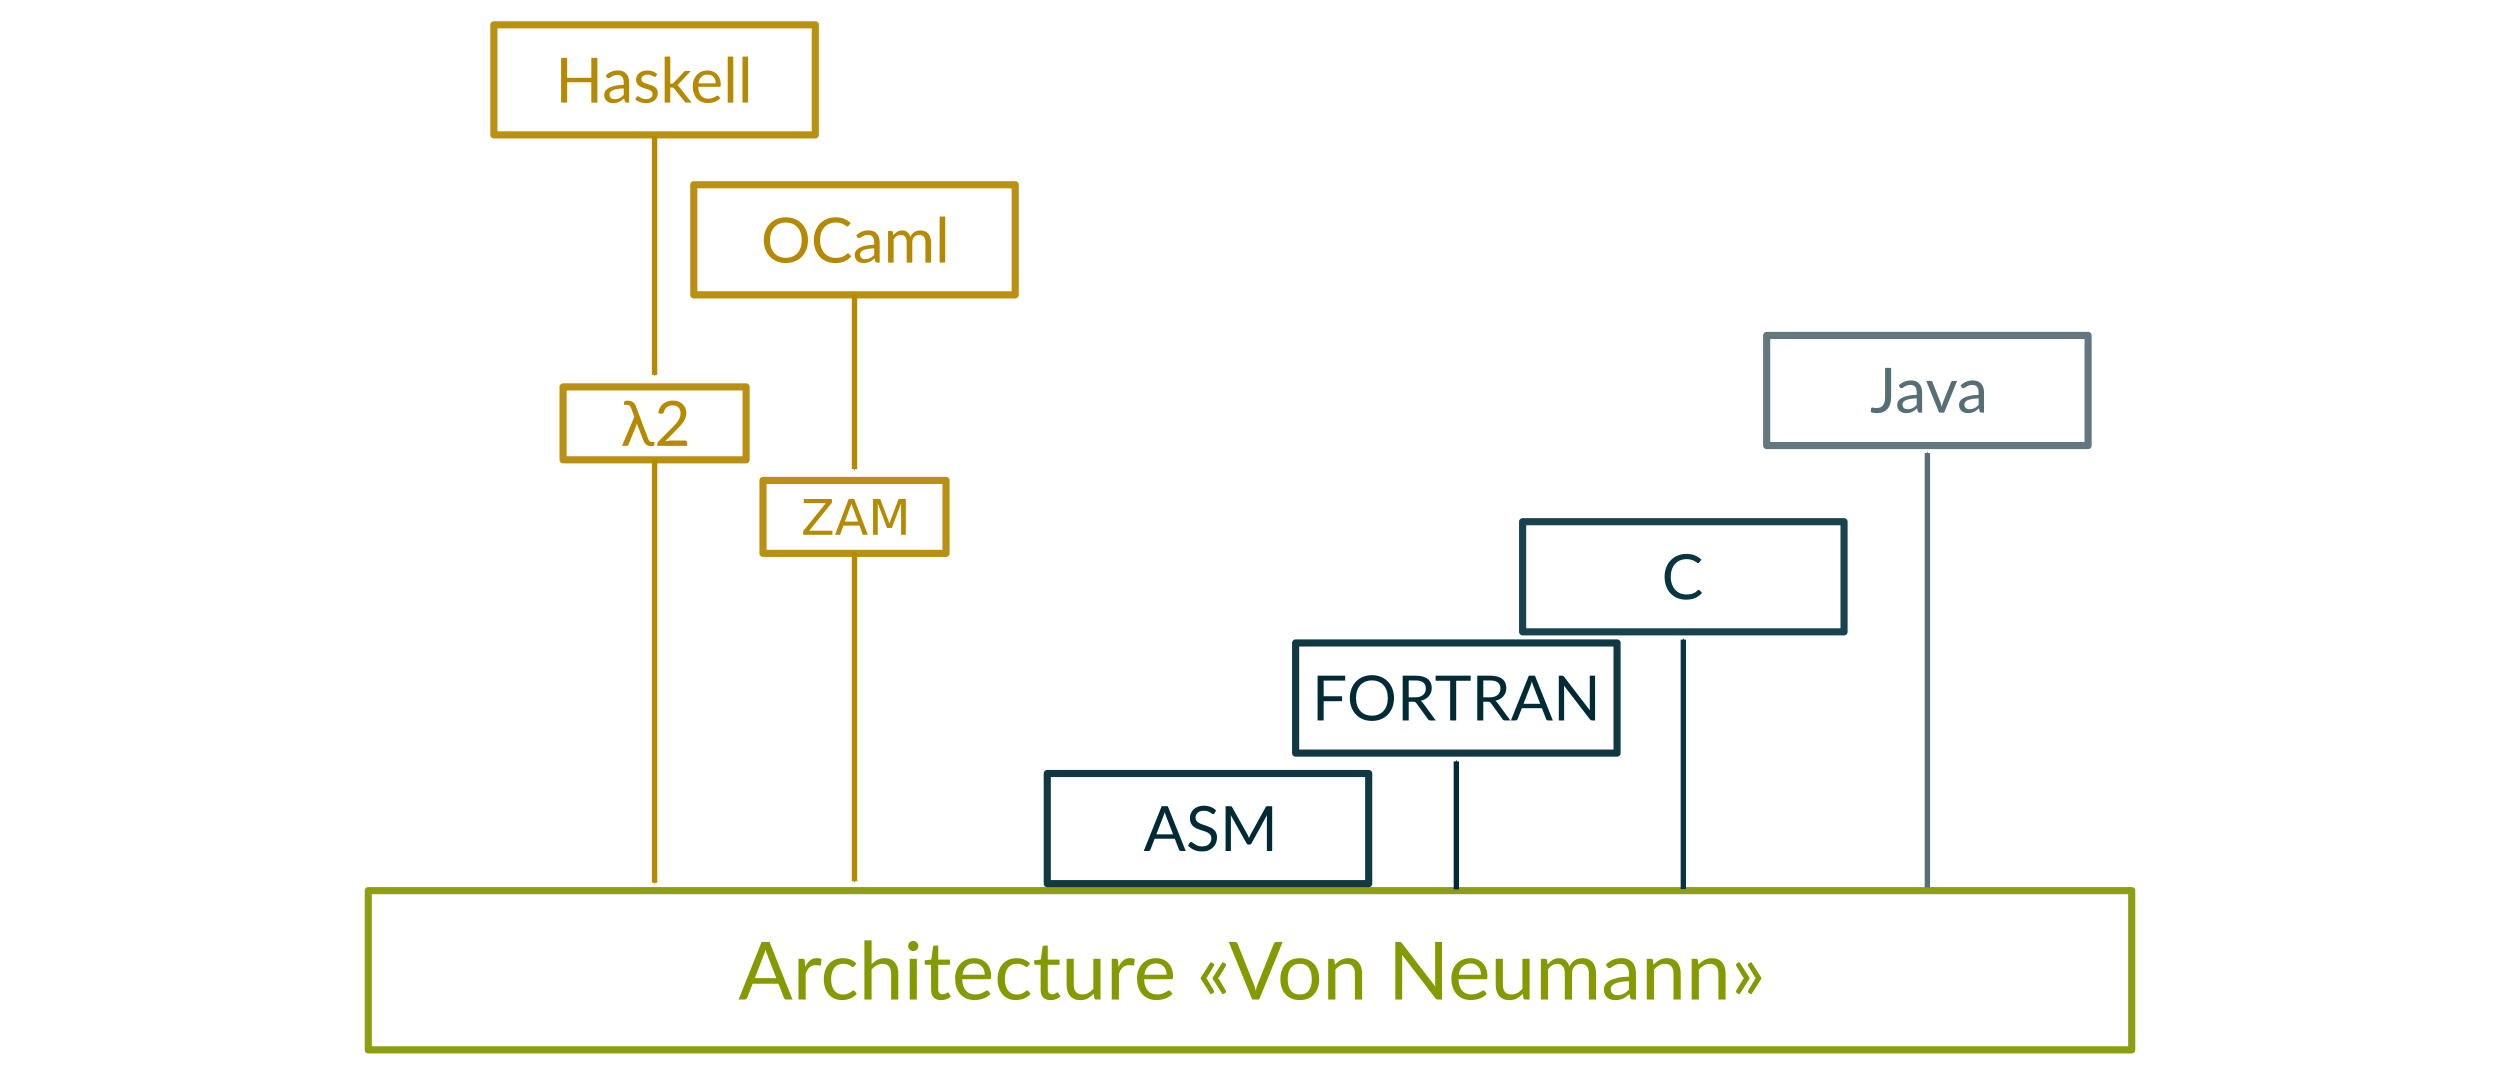 <?xml version="1.0" encoding="UTF-8" standalone="no"?>
<!-- Created with Inkscape (http://www.inkscape.org/) -->

<svg
   xmlns:dc="http://purl.org/dc/elements/1.1/"
   xmlns:cc="http://creativecommons.org/ns#"
   xmlns:rdf="http://www.w3.org/1999/02/22-rdf-syntax-ns#"
   xmlns:svg="http://www.w3.org/2000/svg"
   xmlns="http://www.w3.org/2000/svg"
   xmlns:sodipodi="http://sodipodi.sourceforge.net/DTD/sodipodi-0.dtd"
   xmlns:inkscape="http://www.inkscape.org/namespaces/inkscape"
   width="1400"
   height="600"
   id="svg10762"
   version="1.1"
   inkscape:version="0.91 r13725"
   viewBox="0 0 1400 600"
   sodipodi:docname="semantique-2.svg">
  <defs
     id="defs10764">
    <marker
       inkscape:stockid="Arrow1Mstart"
       orient="auto"
       refY="0.0"
       refX="0.0"
       id="marker7478"
       style="overflow:visible"
       inkscape:isstock="true">
      <path
         id="path7480"
         d="M 0.0,0.0 L 5.0,-5.0 L -12.5,0.0 L 5.0,5.0 L 0.0,0.0 z "
         style="fill-rule:evenodd;stroke:#b58900;stroke-width:1pt;stroke-opacity:1;fill:#b58900;fill-opacity:1"
         transform="scale(0.4) translate(10,0)" />
    </marker>
    <marker
       inkscape:isstock="true"
       style="overflow:visible"
       id="marker7395"
       refX="0.0"
       refY="0.0"
       orient="auto"
       inkscape:stockid="Arrow1Mstart"
       inkscape:collect="always">
      <path
         transform="scale(0.4) translate(10,0)"
         style="fill-rule:evenodd;stroke:#b58900;stroke-width:1pt;stroke-opacity:1;fill:#b58900;fill-opacity:1"
         d="M 0.0,0.0 L 5.0,-5.0 L -12.5,0.0 L 5.0,5.0 L 0.0,0.0 z "
         id="path7397" />
    </marker>
    <marker
       inkscape:stockid="Arrow1Sstart"
       orient="auto"
       refY="0.0"
       refX="0.0"
       id="Arrow1Sstart"
       style="overflow:visible"
       inkscape:isstock="true">
      <path
         id="path4747"
         d="M 0.0,0.0 L 5.0,-5.0 L -12.5,0.0 L 5.0,5.0 L 0.0,0.0 z "
         style="fill-rule:evenodd;stroke:#000000;stroke-width:1pt;stroke-opacity:1;fill:#000000;fill-opacity:1"
         transform="scale(0.2) translate(6,0)" />
    </marker>
    <marker
       inkscape:isstock="true"
       style="overflow:visible"
       id="marker13456"
       refX="0"
       refY="0"
       orient="auto"
       inkscape:stockid="Arrow1Mend">
      <path
         transform="matrix(-0.4,0,0,-0.4,-4,0)"
         style="fill:#000000;fill-opacity:1;fill-rule:evenodd;stroke:#000000;stroke-width:1pt;stroke-opacity:1"
         d="M 0,0 5,-5 -12.5,0 5,5 0,0 Z"
         id="path13458"
         inkscape:connector-curvature="0" />
    </marker>
    <marker
       inkscape:stockid="Arrow1Mend"
       orient="auto"
       refY="0"
       refX="0"
       id="Arrow1Mend"
       style="overflow:visible"
       inkscape:isstock="true"
       inkscape:collect="always">
      <path
         id="path4330"
         d="M 0,0 5,-5 -12.5,0 5,5 0,0 Z"
         style="fill:#002b36;fill-opacity:1;fill-rule:evenodd;stroke:#002b36;stroke-width:1pt;stroke-opacity:1"
         transform="matrix(-0.4,0,0,-0.4,-4,0)"
         inkscape:connector-curvature="0" />
    </marker>
    <marker
       inkscape:stockid="Arrow1Mend"
       orient="auto"
       refY="0"
       refX="0"
       id="Arrow1Mend-2"
       style="overflow:visible"
       inkscape:isstock="true">
      <path
         inkscape:connector-curvature="0"
         id="path4330-6"
         d="M 0,0 5,-5 -12.5,0 5,5 0,0 Z"
         style="fill:#073642;fill-opacity:1;fill-rule:evenodd;stroke:#073642;stroke-width:1pt;stroke-opacity:1"
         transform="matrix(-0.4,0,0,-0.4,-4,0)" />
    </marker>
    <marker
       inkscape:stockid="Arrow1Mend"
       orient="auto"
       refY="0"
       refX="0"
       id="Arrow1Mend-5"
       style="overflow:visible"
       inkscape:isstock="true">
      <path
         inkscape:connector-curvature="0"
         id="path4330-2"
         d="M 0,0 5,-5 -12.5,0 5,5 0,0 Z"
         style="fill:#586e75;fill-opacity:1;fill-rule:evenodd;stroke:#586e75;stroke-width:1pt;stroke-opacity:1"
         transform="matrix(-0.4,0,0,-0.4,-4,0)" />
    </marker>
    <marker
       inkscape:stockid="Arrow1Mend"
       orient="auto"
       refY="0"
       refX="0"
       id="Arrow1Mend-5-2"
       style="overflow:visible"
       inkscape:isstock="true">
      <path
         inkscape:connector-curvature="0"
         id="path4330-2-9"
         d="M 0,0 5,-5 -12.5,0 5,5 0,0 Z"
         style="fill:#000000;fill-opacity:1;fill-rule:evenodd;stroke:#000000;stroke-width:1pt;stroke-opacity:1"
         transform="matrix(-0.4,0,0,-0.4,-4,0)" />
    </marker>
    <marker
       inkscape:stockid="Arrow1Mend"
       orient="auto"
       refY="0"
       refX="0"
       id="Arrow1Mend-5-2-0"
       style="overflow:visible"
       inkscape:isstock="true">
      <path
         inkscape:connector-curvature="0"
         id="path4330-2-9-3"
         d="M 0,0 5,-5 -12.5,0 5,5 0,0 Z"
         style="fill:#000000;fill-opacity:1;fill-rule:evenodd;stroke:#000000;stroke-width:1pt;stroke-opacity:1"
         transform="matrix(-0.4,0,0,-0.4,-4,0)" />
    </marker>
    <marker
       inkscape:isstock="true"
       style="overflow:visible"
       id="marker7395-6"
       refX="0"
       refY="0"
       orient="auto"
       inkscape:stockid="Arrow1Mstart">
      <path
         inkscape:connector-curvature="0"
         transform="matrix(0.4,0,0,0.4,4,0)"
         style="fill:#b58900;fill-opacity:1;fill-rule:evenodd;stroke:#b58900;stroke-width:1pt;stroke-opacity:1"
         d="M 0,0 5,-5 -12.5,0 5,5 0,0 Z"
         id="path7397-7" />
    </marker>
    <marker
       inkscape:isstock="true"
       style="overflow:visible"
       id="marker7395-6-5"
       refX="0"
       refY="0"
       orient="auto"
       inkscape:stockid="Arrow1Mstart">
      <path
         inkscape:connector-curvature="0"
         transform="matrix(0.4,0,0,0.4,4,0)"
         style="fill:#b58900;fill-opacity:1;fill-rule:evenodd;stroke:#b58900;stroke-width:1pt;stroke-opacity:1"
         d="M 0,0 5,-5 -12.5,0 5,5 0,0 Z"
         id="path7397-7-3" />
    </marker>
  </defs>
  <sodipodi:namedview
     id="base"
     pagecolor="#ffffff"
     bordercolor="#666666"
     borderopacity="1.0"
     inkscape:pageopacity="0.0"
     inkscape:pageshadow="2"
     inkscape:zoom="0.59999999"
     inkscape:cx="795.9085"
     inkscape:cy="538.71741"
     inkscape:current-layer="layer1"
     inkscape:document-units="px"
     showgrid="false"
     inkscape:window-width="1600"
     inkscape:window-height="874"
     inkscape:window-x="0"
     inkscape:window-y="0"
     inkscape:window-maximized="1" />
  <g
     id="layer1"
     inkscape:label="base"
     inkscape:groupmode="layer"
     style="display:inline">
    <rect
       style="display:inline;opacity:0.93;fill:none;fill-opacity:1;fill-rule:nonzero;stroke:#859900;stroke-width:4;stroke-linecap:round;stroke-linejoin:round;stroke-miterlimit:4;stroke-dasharray:none;stroke-dashoffset:0;stroke-opacity:1"
       id="rect11329"
       width="987.518"
       height="89.185"
       x="206.241"
       y="498.741" />
    <g
       style="font-style:normal;font-variant:normal;font-weight:normal;font-stretch:normal;font-size:45px;line-height:125%;font-family:Lato;-inkscape-font-specification:'Lato, Normal';text-align:start;letter-spacing:0px;word-spacing:0px;writing-mode:lr-tb;text-anchor:start;display:inline;fill:#859900;fill-opacity:1;stroke:none;stroke-width:1px;stroke-linecap:butt;stroke-linejoin:miter;stroke-opacity:1"
       id="text11335">
      <path
         d="m 443.814,559.725 -3.375,0 q -0.585,0 -0.945,-0.292 -0.36,-0.292 -0.54,-0.743 l -3.015,-7.785 -14.467,0 -3.015,7.785 q -0.135,0.405 -0.517,0.72 -0.383,0.315 -0.945,0.315 l -3.375,0 12.893,-32.242 4.41,0 12.893,32.242 z m -21.128,-11.97 12.037,0 -5.062,-13.117 q -0.247,-0.585 -0.495,-1.35 -0.225,-0.765 -0.472,-1.643 -0.225,0.877 -0.472,1.665 -0.225,0.765 -0.472,1.35 l -5.062,13.095 z"
         style=""
         id="path4262" />
      <path
         d="m 447.154,559.725 0,-22.793 2.295,0 q 0.652,0 0.9,0.247 0.247,0.247 0.338,0.855 l 0.247,3.465 q 1.08,-2.34 2.655,-3.645 1.597,-1.327 3.87,-1.327 0.72,0 1.373,0.158 0.675,0.158 1.192,0.495 l -0.292,2.993 q -0.135,0.562 -0.675,0.562 -0.315,0 -0.922,-0.135 -0.608,-0.135 -1.373,-0.135 -1.08,0 -1.935,0.338 -0.855,0.315 -1.53,0.945 -0.652,0.608 -1.17,1.508 -0.517,0.9 -0.945,2.07 l 0,14.4 -4.027,0 z"
         style=""
         id="path4264" />
      <path
         d="m 478.485,540.982 q -0.18,0.247 -0.36,0.383 -0.18,0.135 -0.495,0.135 -0.338,0 -0.743,-0.27 -0.405,-0.292 -1.012,-0.63 -0.585,-0.338 -1.462,-0.608 -0.855,-0.292 -2.115,-0.292 -1.688,0 -2.97,0.608 -1.282,0.585 -2.16,1.71 -0.855,1.125 -1.305,2.723 -0.427,1.597 -0.427,3.578 0,2.07 0.472,3.69 0.472,1.597 1.327,2.7 0.877,1.08 2.092,1.665 1.238,0.562 2.768,0.562 1.462,0 2.408,-0.338 0.945,-0.36 1.552,-0.787 0.63,-0.427 1.035,-0.765 0.427,-0.36 0.833,-0.36 0.495,0 0.765,0.383 l 1.125,1.462 q -0.743,0.922 -1.688,1.575 -0.945,0.652 -2.047,1.103 -1.08,0.427 -2.272,0.63 -1.192,0.203 -2.43,0.203 -2.138,0 -3.982,-0.787 -1.823,-0.787 -3.172,-2.272 -1.35,-1.508 -2.115,-3.69 -0.765,-2.183 -0.765,-4.973 0,-2.542 0.698,-4.702 0.72,-2.16 2.07,-3.712 1.373,-1.575 3.353,-2.453 2.002,-0.877 4.59,-0.877 2.408,0 4.23,0.787 1.845,0.765 3.263,2.183 l -1.058,1.44 z"
         style=""
         id="path4266" />
      <path
         d="m 484.068,559.725 0,-33.142 4.027,0 0,13.41 q 1.462,-1.552 3.24,-2.475 1.778,-0.945 4.095,-0.945 1.867,0 3.285,0.63 1.44,0.608 2.385,1.755 0.968,1.125 1.462,2.723 0.495,1.597 0.495,3.533 l 0,14.512 -4.027,0 0,-14.512 q 0,-2.587 -1.192,-4.005 -1.17,-1.44 -3.578,-1.44 -1.8,0 -3.353,0.855 -1.53,0.855 -2.812,2.317 l 0,16.785 -4.027,0 z"
         style=""
         id="path4268" />
      <path
         d="m 513.435,536.932 0,22.793 -4.005,0 0,-22.793 4.005,0 z m 0.855,-7.155 q 0,0.585 -0.247,1.103 -0.225,0.495 -0.63,0.9 -0.383,0.383 -0.922,0.608 -0.517,0.225 -1.103,0.225 -0.585,0 -1.103,-0.225 -0.495,-0.225 -0.877,-0.608 -0.383,-0.405 -0.608,-0.9 -0.225,-0.517 -0.225,-1.103 0,-0.585 0.225,-1.103 0.225,-0.54 0.608,-0.922 0.383,-0.405 0.877,-0.63 0.517,-0.225 1.103,-0.225 0.585,0 1.103,0.225 0.54,0.225 0.922,0.63 0.405,0.383 0.63,0.922 0.247,0.517 0.247,1.103 z"
         style=""
         id="path4270" />
      <path
         d="m 527.013,560.085 q -2.7,0 -4.162,-1.508 -1.44,-1.508 -1.44,-4.343 l 0,-13.95 -2.745,0 q -0.36,0 -0.608,-0.203 -0.247,-0.225 -0.247,-0.675 l 0,-1.597 3.735,-0.472 0.922,-7.043 q 0.068,-0.338 0.292,-0.54 0.247,-0.225 0.63,-0.225 l 2.025,0 0,7.853 6.593,0 0,2.902 -6.593,0 0,13.68 q 0,1.44 0.698,2.138 0.698,0.698 1.8,0.698 0.63,0 1.08,-0.158 0.472,-0.18 0.81,-0.383 0.338,-0.203 0.562,-0.36 0.247,-0.18 0.427,-0.18 0.315,0 0.562,0.383 l 1.17,1.913 q -1.035,0.968 -2.498,1.53 -1.462,0.54 -3.015,0.54 z"
         style=""
         id="path4272" />
      <path
         d="m 545.525,536.572 q 2.047,0 3.78,0.698 1.755,0.675 3.015,1.98 1.282,1.282 2.002,3.195 0.72,1.89 0.72,4.32 0,0.945 -0.203,1.26 -0.203,0.315 -0.765,0.315 l -15.232,0 q 0.045,2.16 0.585,3.757 0.54,1.597 1.485,2.678 0.945,1.058 2.25,1.597 1.305,0.517 2.925,0.517 1.508,0 2.587,-0.338 1.103,-0.36 1.89,-0.765 0.787,-0.405 1.305,-0.743 0.54,-0.36 0.922,-0.36 0.495,0 0.765,0.383 l 1.125,1.462 q -0.743,0.9 -1.778,1.575 -1.035,0.652 -2.228,1.08 -1.17,0.427 -2.43,0.63 -1.26,0.225 -2.498,0.225 -2.362,0 -4.365,-0.787 -1.98,-0.81 -3.442,-2.34 -1.44,-1.552 -2.25,-3.825 -0.81,-2.272 -0.81,-5.22 0,-2.385 0.72,-4.455 0.743,-2.07 2.115,-3.578 1.373,-1.53 3.353,-2.385 1.98,-0.877 4.455,-0.877 z m 0.09,2.947 q -2.902,0 -4.567,1.688 -1.665,1.665 -2.07,4.635 l 12.465,0 q 0,-1.395 -0.405,-2.542 -0.383,-1.17 -1.147,-2.002 -0.743,-0.855 -1.823,-1.305 -1.08,-0.472 -2.453,-0.472 z"
         style=""
         id="path4274" />
      <path
         d="m 575.78,540.982 q -0.18,0.247 -0.36,0.383 -0.18,0.135 -0.495,0.135 -0.338,0 -0.743,-0.27 -0.405,-0.292 -1.012,-0.63 -0.585,-0.338 -1.462,-0.608 -0.855,-0.292 -2.115,-0.292 -1.688,0 -2.97,0.608 -1.282,0.585 -2.16,1.71 -0.855,1.125 -1.305,2.723 -0.427,1.597 -0.427,3.578 0,2.07 0.472,3.69 0.472,1.597 1.327,2.7 0.877,1.08 2.092,1.665 1.238,0.562 2.768,0.562 1.462,0 2.408,-0.338 0.945,-0.36 1.552,-0.787 0.63,-0.427 1.035,-0.765 0.427,-0.36 0.833,-0.36 0.495,0 0.765,0.383 l 1.125,1.462 q -0.743,0.922 -1.688,1.575 -0.945,0.652 -2.047,1.103 -1.08,0.427 -2.272,0.63 -1.192,0.203 -2.43,0.203 -2.138,0 -3.982,-0.787 -1.823,-0.787 -3.172,-2.272 -1.35,-1.508 -2.115,-3.69 -0.765,-2.183 -0.765,-4.973 0,-2.542 0.698,-4.702 0.72,-2.16 2.07,-3.712 1.373,-1.575 3.353,-2.453 2.002,-0.877 4.59,-0.877 2.408,0 4.23,0.787 1.845,0.765 3.263,2.183 l -1.058,1.44 z"
         style=""
         id="path4276" />
      <path
         d="m 588.361,560.085 q -2.7,0 -4.162,-1.508 -1.44,-1.508 -1.44,-4.343 l 0,-13.95 -2.745,0 q -0.36,0 -0.608,-0.203 -0.247,-0.225 -0.247,-0.675 l 0,-1.597 3.735,-0.472 0.922,-7.043 q 0.068,-0.338 0.292,-0.54 0.247,-0.225 0.63,-0.225 l 2.025,0 0,7.853 6.593,0 0,2.902 -6.593,0 0,13.68 q 0,1.44 0.698,2.138 0.698,0.698 1.8,0.698 0.63,0 1.08,-0.158 0.472,-0.18 0.81,-0.383 0.338,-0.203 0.562,-0.36 0.247,-0.18 0.427,-0.18 0.315,0 0.562,0.383 l 1.17,1.913 q -1.035,0.968 -2.498,1.53 -1.462,0.54 -3.015,0.54 z"
         style=""
         id="path4278" />
      <path
         d="m 601.315,536.932 0,14.535 q 0,2.587 1.17,4.005 1.192,1.417 3.623,1.417 1.755,0 3.308,-0.833 1.552,-0.833 2.857,-2.317 l 0,-16.808 4.005,0 0,22.793 -2.385,0 q -0.855,0 -1.08,-0.833 l -0.315,-2.453 q -1.485,1.643 -3.33,2.655 -1.845,0.99 -4.23,0.99 -1.867,0 -3.308,-0.608 -1.417,-0.63 -2.385,-1.755 -0.968,-1.125 -1.462,-2.723 -0.472,-1.597 -0.472,-3.533 l 0,-14.535 4.005,0 z"
         style=""
         id="path4280" />
      <path
         d="m 622.584,559.725 0,-22.793 2.295,0 q 0.652,0 0.9,0.247 0.247,0.247 0.338,0.855 l 0.247,3.465 q 1.08,-2.34 2.655,-3.645 1.597,-1.327 3.87,-1.327 0.72,0 1.373,0.158 0.675,0.158 1.192,0.495 l -0.292,2.993 q -0.135,0.562 -0.675,0.562 -0.315,0 -0.922,-0.135 -0.608,-0.135 -1.373,-0.135 -1.08,0 -1.935,0.338 -0.855,0.315 -1.53,0.945 -0.652,0.608 -1.17,1.508 -0.517,0.9 -0.945,2.07 l 0,14.4 -4.027,0 z"
         style=""
         id="path4282" />
      <path
         d="m 647.39,536.572 q 2.047,0 3.78,0.698 1.755,0.675 3.015,1.98 1.282,1.282 2.002,3.195 0.72,1.89 0.72,4.32 0,0.945 -0.203,1.26 -0.203,0.315 -0.765,0.315 l -15.232,0 q 0.045,2.16 0.585,3.757 0.54,1.597 1.485,2.678 0.945,1.058 2.25,1.597 1.305,0.517 2.925,0.517 1.508,0 2.587,-0.338 1.103,-0.36 1.89,-0.765 0.787,-0.405 1.305,-0.743 0.54,-0.36 0.922,-0.36 0.495,0 0.765,0.383 l 1.125,1.462 q -0.743,0.9 -1.778,1.575 -1.035,0.652 -2.228,1.08 -1.17,0.427 -2.43,0.63 -1.26,0.225 -2.498,0.225 -2.362,0 -4.365,-0.787 -1.98,-0.81 -3.442,-2.34 -1.44,-1.552 -2.25,-3.825 -0.81,-2.272 -0.81,-5.22 0,-2.385 0.72,-4.455 0.743,-2.07 2.115,-3.578 1.373,-1.53 3.353,-2.385 1.98,-0.877 4.455,-0.877 z m 0.09,2.947 q -2.902,0 -4.567,1.688 -1.665,1.665 -2.07,4.635 l 12.465,0 q 0,-1.395 -0.405,-2.542 -0.383,-1.17 -1.147,-2.002 -0.743,-0.855 -1.823,-1.305 -1.08,-0.472 -2.453,-0.472 z"
         style=""
         id="path4284" />
      <path
         d="m 672.374,556.822 0,0 z m 0,-8.752 0,-0.517 5.603,-8.752 1.305,0.63 q 0.517,0.247 0.608,0.72 0.113,0.45 -0.203,0.968 l -3.555,5.872 q -0.315,0.54 -0.63,0.833 0.338,0.315 0.63,0.81 l 3.555,5.872 q 0.315,0.517 0.203,0.99 -0.09,0.45 -0.608,0.698 l -1.305,0.63 -5.603,-8.752 z m 6.66,0 0,-0.517 5.603,-8.752 1.305,0.63 q 0.517,0.247 0.608,0.72 0.113,0.45 -0.203,0.968 l -3.555,5.872 q -0.315,0.54 -0.63,0.833 0.338,0.315 0.63,0.81 l 3.555,5.872 q 0.315,0.517 0.203,0.99 -0.09,0.45 -0.608,0.698 l -1.305,0.63 -5.603,-8.752 z"
         style=""
         id="path4286" />
      <path
         d="m 688.101,527.482 3.487,0 q 0.585,0 0.945,0.292 0.36,0.292 0.54,0.743 l 9.09,22.747 q 0.292,0.765 0.562,1.665 0.27,0.9 0.517,1.867 0.203,-0.968 0.45,-1.867 0.27,-0.9 0.562,-1.665 l 9.068,-22.747 q 0.135,-0.383 0.517,-0.698 0.405,-0.338 0.968,-0.338 l 3.487,0 -13.14,32.242 -3.915,0 -13.14,-32.242 z"
         style=""
         id="path4288" />
      <path
         d="m 727.904,536.572 q 2.498,0 4.5,0.833 2.002,0.833 3.42,2.362 1.417,1.53 2.16,3.712 0.765,2.16 0.765,4.838 0,2.7 -0.765,4.86 -0.743,2.16 -2.16,3.69 -1.417,1.53 -3.42,2.362 -2.002,0.81 -4.5,0.81 -2.52,0 -4.545,-0.81 -2.002,-0.833 -3.42,-2.362 -1.417,-1.53 -2.183,-3.69 -0.743,-2.16 -0.743,-4.86 0,-2.678 0.743,-4.838 0.765,-2.183 2.183,-3.712 1.417,-1.53 3.42,-2.362 2.025,-0.833 4.545,-0.833 z m 0,20.34 q 3.375,0 5.04,-2.25 1.665,-2.272 1.665,-6.322 0,-4.072 -1.665,-6.345 -1.665,-2.272 -5.04,-2.272 -1.71,0 -2.993,0.585 -1.26,0.585 -2.115,1.688 -0.833,1.103 -1.26,2.723 -0.405,1.597 -0.405,3.623 0,4.05 1.665,6.322 1.688,2.25 5.107,2.25 z"
         style=""
         id="path4290" />
      <path
         d="m 743.785,559.725 0,-22.793 2.408,0 q 0.855,0 1.058,0.833 l 0.315,2.475 q 1.485,-1.643 3.33,-2.655 1.845,-1.012 4.253,-1.012 1.867,0 3.285,0.63 1.44,0.608 2.385,1.755 0.968,1.125 1.462,2.723 0.495,1.597 0.495,3.533 l 0,14.512 -4.027,0 0,-14.512 q 0,-2.587 -1.192,-4.005 -1.17,-1.44 -3.578,-1.44 -1.8,0 -3.353,0.855 -1.53,0.855 -2.812,2.317 l 0,16.785 -4.027,0 z"
         style=""
         id="path4292" />
      <path
         d="m 783.63,527.482 q 0.292,0 0.495,0.045 0.203,0.022 0.36,0.113 0.158,0.068 0.315,0.225 0.158,0.135 0.338,0.36 l 18.652,24.277 q -0.045,-0.585 -0.09,-1.125 -0.022,-0.562 -0.022,-1.058 l 0,-22.837 3.825,0 0,32.242 -2.183,0 q -0.517,0 -0.877,-0.18 -0.338,-0.18 -0.675,-0.608 l -18.652,-24.277 q 0.045,0.562 0.068,1.103 0.022,0.54 0.022,0.99 l 0,22.973 -3.825,0 0,-32.242 2.25,0 0,0 z"
         style=""
         id="path4294" />
      <path
         d="m 823.435,536.572 q 2.047,0 3.78,0.698 1.755,0.675 3.015,1.98 1.282,1.282 2.002,3.195 0.72,1.89 0.72,4.32 0,0.945 -0.203,1.26 -0.203,0.315 -0.765,0.315 l -15.232,0 q 0.045,2.16 0.585,3.757 0.54,1.597 1.485,2.678 0.945,1.058 2.25,1.597 1.305,0.517 2.925,0.517 1.508,0 2.587,-0.338 1.103,-0.36 1.89,-0.765 0.787,-0.405 1.305,-0.743 0.54,-0.36 0.922,-0.36 0.495,0 0.765,0.383 l 1.125,1.462 q -0.743,0.9 -1.778,1.575 -1.035,0.652 -2.228,1.08 -1.17,0.427 -2.43,0.63 -1.26,0.225 -2.498,0.225 -2.362,0 -4.365,-0.787 -1.98,-0.81 -3.442,-2.34 -1.44,-1.552 -2.25,-3.825 -0.81,-2.272 -0.81,-5.22 0,-2.385 0.72,-4.455 0.743,-2.07 2.115,-3.578 1.373,-1.53 3.353,-2.385 1.98,-0.877 4.455,-0.877 z m 0.09,2.947 q -2.902,0 -4.567,1.688 -1.665,1.665 -2.07,4.635 l 12.465,0 q 0,-1.395 -0.405,-2.542 -0.383,-1.17 -1.147,-2.002 -0.743,-0.855 -1.823,-1.305 -1.08,-0.472 -2.453,-0.472 z"
         style=""
         id="path4296" />
      <path
         d="m 841.608,536.932 0,14.535 q 0,2.587 1.17,4.005 1.192,1.417 3.623,1.417 1.755,0 3.308,-0.833 1.552,-0.833 2.857,-2.317 l 0,-16.808 4.005,0 0,22.793 -2.385,0 q -0.855,0 -1.08,-0.833 l -0.315,-2.453 q -1.485,1.643 -3.33,2.655 -1.845,0.99 -4.23,0.99 -1.867,0 -3.308,-0.608 -1.417,-0.63 -2.385,-1.755 -0.968,-1.125 -1.462,-2.723 -0.472,-1.597 -0.472,-3.533 l 0,-14.535 4.005,0 z"
         style=""
         id="path4298" />
      <path
         d="m 862.877,559.725 0,-22.793 2.408,0 q 0.855,0 1.058,0.833 l 0.292,2.34 q 1.26,-1.552 2.835,-2.542 1.575,-0.99 3.645,-0.99 2.295,0 3.712,1.282 1.44,1.282 2.07,3.465 0.495,-1.238 1.26,-2.138 0.787,-0.9 1.755,-1.485 0.968,-0.585 2.047,-0.855 1.103,-0.27 2.228,-0.27 1.8,0 3.195,0.585 1.417,0.562 2.385,1.665 0.99,1.103 1.508,2.723 0.517,1.597 0.517,3.667 l 0,14.512 -4.027,0 0,-14.512 q 0,-2.678 -1.17,-4.05 -1.17,-1.395 -3.375,-1.395 -0.99,0 -1.89,0.36 -0.877,0.338 -1.552,1.012 -0.675,0.675 -1.08,1.71 -0.383,1.012 -0.383,2.362 l 0,14.512 -4.027,0 0,-14.512 q 0,-2.745 -1.103,-4.095 -1.103,-1.35 -3.217,-1.35 -1.485,0 -2.745,0.81 -1.26,0.787 -2.317,2.16 l 0,16.988 -4.027,0 z"
         style=""
         id="path4300" />
      <path
         d="m 914.369,559.725 q -0.585,0 -0.9,-0.18 -0.315,-0.203 -0.495,-0.765 l -0.45,-2.138 q -0.9,0.81 -1.778,1.462 -0.855,0.63 -1.8,1.08 -0.922,0.427 -2.002,0.652 -1.058,0.247 -2.362,0.247 -1.327,0 -2.498,-0.36 -1.17,-0.383 -2.047,-1.125 -0.855,-0.743 -1.373,-1.867 -0.495,-1.147 -0.495,-2.7 0,-1.35 0.743,-2.587 0.743,-1.26 2.408,-2.228 1.665,-0.968 4.343,-1.575 2.678,-0.63 6.57,-0.72 l 0,-1.778 q 0,-2.655 -1.147,-4.005 -1.147,-1.373 -3.353,-1.373 -1.485,0 -2.498,0.383 -0.99,0.36 -1.732,0.833 -0.72,0.45 -1.26,0.833 -0.517,0.36 -1.035,0.36 -0.405,0 -0.698,-0.203 -0.292,-0.225 -0.495,-0.54 l -0.72,-1.282 q 1.89,-1.823 4.072,-2.723 2.183,-0.9 4.838,-0.9 1.913,0 3.397,0.63 1.485,0.63 2.498,1.755 1.012,1.125 1.53,2.723 0.517,1.597 0.517,3.51 l 0,14.58 -1.778,0 z m -8.595,-2.453 q 1.058,0 1.935,-0.203 0.877,-0.225 1.643,-0.608 0.787,-0.405 1.485,-0.968 0.72,-0.585 1.395,-1.305 l 0,-4.725 q -2.768,0.09 -4.725,0.45 -1.935,0.338 -3.172,0.9 -1.215,0.562 -1.778,1.327 -0.54,0.765 -0.54,1.71 0,0.9 0.292,1.552 0.292,0.652 0.787,1.08 0.517,0.405 1.192,0.608 0.698,0.18 1.485,0.18 z"
         style=""
         id="path4302" />
      <path
         d="m 922.203,559.725 0,-22.793 2.408,0 q 0.855,0 1.058,0.833 l 0.315,2.475 q 1.485,-1.643 3.33,-2.655 1.845,-1.012 4.253,-1.012 1.867,0 3.285,0.63 1.44,0.608 2.385,1.755 0.968,1.125 1.462,2.723 0.495,1.597 0.495,3.533 l 0,14.512 -4.027,0 0,-14.512 q 0,-2.587 -1.192,-4.005 -1.17,-1.44 -3.578,-1.44 -1.8,0 -3.353,0.855 -1.53,0.855 -2.812,2.317 l 0,16.785 -4.027,0 z"
         style=""
         id="path4304" />
      <path
         d="m 947.34,559.725 0,-22.793 2.408,0 q 0.855,0 1.058,0.833 l 0.315,2.475 q 1.485,-1.643 3.33,-2.655 1.845,-1.012 4.253,-1.012 1.867,0 3.285,0.63 1.44,0.608 2.385,1.755 0.968,1.125 1.462,2.723 0.495,1.597 0.495,3.533 l 0,14.512 -4.027,0 0,-14.512 q 0,-2.587 -1.192,-4.005 -1.17,-1.44 -3.578,-1.44 -1.8,0 -3.353,0.855 -1.53,0.855 -2.812,2.317 l 0,16.785 -4.027,0 z"
         style=""
         id="path4306" />
      <path
         d="m 972.094,556.822 0,0 z m 7.628,-9.27 0,0.517 -5.603,8.752 -1.305,-0.63 q -0.517,-0.247 -0.63,-0.698 -0.09,-0.472 0.225,-0.99 l 3.555,-5.872 q 0.158,-0.27 0.315,-0.472 0.158,-0.203 0.315,-0.338 -0.315,-0.292 -0.63,-0.833 l -3.555,-5.872 q -0.315,-0.517 -0.225,-0.968 0.113,-0.472 0.63,-0.72 l 1.305,-0.63 5.603,8.752 z m 6.66,0 0,0.517 -5.603,8.752 -1.305,-0.63 q -0.517,-0.247 -0.63,-0.698 -0.09,-0.472 0.225,-0.99 l 3.555,-5.872 q 0.158,-0.27 0.315,-0.472 0.158,-0.203 0.315,-0.338 -0.315,-0.292 -0.63,-0.833 l -3.555,-5.872 q -0.315,-0.517 -0.225,-0.968 0.113,-0.472 0.63,-0.72 l 1.305,-0.63 5.603,8.752 z"
         style=""
         id="path4308" />
    </g>
    <rect
       style="display:inline;opacity:0.93;fill:none;fill-opacity:1;fill-rule:nonzero;stroke:#002b36;stroke-width:4;stroke-linecap:round;stroke-linejoin:round;stroke-miterlimit:4;stroke-dasharray:none;stroke-dashoffset:0;stroke-opacity:1"
       id="rect11352-5"
       width="180"
       height="61.667"
       x="586.466"
       y="433.173" />
    <g
       style="font-style:normal;font-variant:normal;font-weight:normal;font-stretch:normal;font-size:35px;line-height:125%;font-family:Lato;-inkscape-font-specification:'Lato, Normal';text-align:start;letter-spacing:0px;word-spacing:0px;writing-mode:lr-tb;text-anchor:start;display:inline;fill:#002b36;fill-opacity:1;stroke:none;stroke-width:1px;stroke-linecap:butt;stroke-linejoin:miter;stroke-opacity:1"
       id="text8494">
      <path
         d="m 663.993,476.545 -2.625,0 q -0.455,0 -0.735,-0.228 -0.28,-0.228 -0.42,-0.578 l -2.345,-6.055 -11.252,0 -2.345,6.055 q -0.105,0.315 -0.403,0.56 -0.297,0.245 -0.735,0.245 l -2.625,0 10.027,-25.078 3.43,0 10.027,25.078 z m -16.433,-9.31 9.363,0 -3.938,-10.203 q -0.193,-0.455 -0.385,-1.05 -0.175,-0.595 -0.367,-1.278 -0.175,0.682 -0.367,1.295 -0.175,0.595 -0.367,1.05 l -3.938,10.185 z"
         style=""
         id="path4311" />
      <path
         d="m 680.154,455.388 q -0.158,0.263 -0.35,0.403 -0.175,0.122 -0.438,0.122 -0.297,0 -0.7,-0.297 -0.403,-0.297 -1.015,-0.647 -0.595,-0.367 -1.452,-0.665 -0.84,-0.297 -2.047,-0.297 -1.137,0 -2.013,0.315 -0.858,0.297 -1.452,0.823 -0.578,0.525 -0.875,1.242 -0.297,0.7 -0.297,1.522 0,1.05 0.507,1.75 0.525,0.682 1.365,1.173 0.858,0.49 1.925,0.858 1.085,0.35 2.205,0.735 1.137,0.385 2.205,0.875 1.085,0.472 1.925,1.208 0.858,0.735 1.365,1.802 0.525,1.067 0.525,2.625 0,1.645 -0.56,3.098 -0.56,1.435 -1.645,2.502 -1.067,1.067 -2.643,1.68 -1.558,0.613 -3.553,0.613 -2.45,0 -4.445,-0.875 -1.995,-0.892 -3.413,-2.397 l 0.98,-1.61 q 0.14,-0.193 0.333,-0.315 0.21,-0.14 0.455,-0.14 0.228,0 0.507,0.193 0.297,0.175 0.665,0.455 0.367,0.28 0.84,0.613 0.472,0.333 1.067,0.613 0.613,0.28 1.383,0.472 0.77,0.175 1.732,0.175 1.208,0 2.152,-0.333 0.945,-0.333 1.593,-0.927 0.665,-0.613 1.015,-1.452 0.35,-0.84 0.35,-1.873 0,-1.137 -0.525,-1.855 -0.507,-0.735 -1.347,-1.225 -0.84,-0.49 -1.925,-0.823 -1.085,-0.35 -2.205,-0.7 -1.12,-0.367 -2.205,-0.84 -1.085,-0.472 -1.925,-1.225 -0.84,-0.752 -1.365,-1.873 -0.507,-1.137 -0.507,-2.8 0,-1.33 0.507,-2.572 0.525,-1.242 1.505,-2.205 0.998,-0.963 2.433,-1.54 1.452,-0.578 3.325,-0.578 2.1,0 3.815,0.665 1.732,0.665 3.045,1.925 l -0.823,1.61 z"
         style=""
         id="path4313" />
      <path
         d="m 698.668,467.48 q 0.21,0.42 0.403,0.892 0.193,0.455 0.385,0.91 0.175,-0.472 0.367,-0.927 0.193,-0.472 0.42,-0.892 l 8.505,-15.418 q 0.21,-0.403 0.455,-0.49 0.263,-0.087 0.718,-0.087 l 2.502,0 0,25.078 -2.975,0 0,-18.427 q 0,-0.367 0.018,-0.787 0.018,-0.42 0.052,-0.858 l -8.592,15.68 q -0.403,0.787 -1.225,0.787 l -0.49,0 q -0.823,0 -1.225,-0.787 l -8.785,-15.732 q 0.052,0.455 0.07,0.892 0.035,0.438 0.035,0.805 l 0,18.427 -2.975,0 0,-25.078 2.502,0 q 0.455,0 0.7,0.087 0.245,0.087 0.472,0.49 l 8.662,15.435 0,0 z"
         style=""
         id="path4315" />
    </g>
    <rect
       style="display:inline;opacity:0.93;fill:none;fill-opacity:1;fill-rule:nonzero;stroke:#002b36;stroke-width:4;stroke-linecap:round;stroke-linejoin:round;stroke-miterlimit:4;stroke-dasharray:none;stroke-dashoffset:0;stroke-opacity:1"
       id="rect11352"
       width="180"
       height="61.667"
       x="725.55"
       y="360.066" />
    <g
       style="font-style:normal;font-variant:normal;font-weight:normal;font-stretch:normal;font-size:35px;line-height:125%;font-family:Lato;-inkscape-font-specification:'Lato, Normal';text-align:start;letter-spacing:0px;word-spacing:0px;writing-mode:lr-tb;text-anchor:start;display:inline;fill:#002b36;fill-opacity:1;stroke:none;stroke-width:1px;stroke-linecap:butt;stroke-linejoin:miter;stroke-opacity:1"
       id="text11354">
      <path
         d="m 753.305,378.37 0,2.765 -12.057,0 0,8.768 10.307,0 0,2.765 -10.307,0 0,10.78 -3.395,0 0,-25.078 15.453,0 z"
         style=""
         id="path4318" />
      <path
         d="m 780.641,390.917 q 0,2.817 -0.892,5.18 -0.892,2.345 -2.52,4.043 -1.627,1.698 -3.92,2.643 -2.275,0.927 -5.04,0.927 -2.765,0 -5.04,-0.927 -2.275,-0.945 -3.902,-2.643 -1.627,-1.698 -2.52,-4.043 -0.892,-2.362 -0.892,-5.18 0,-2.817 0.892,-5.162 0.892,-2.362 2.52,-4.06 1.627,-1.715 3.902,-2.66 2.275,-0.945 5.04,-0.945 2.765,0 5.04,0.945 2.292,0.945 3.92,2.66 1.627,1.698 2.52,4.06 0.892,2.345 0.892,5.162 z m -3.482,0 q 0,-2.31 -0.63,-4.147 -0.63,-1.837 -1.785,-3.098 -1.155,-1.278 -2.8,-1.96 -1.645,-0.682 -3.675,-0.682 -2.013,0 -3.658,0.682 -1.645,0.682 -2.817,1.96 -1.155,1.26 -1.785,3.098 -0.63,1.837 -0.63,4.147 0,2.31 0.63,4.147 0.63,1.82 1.785,3.098 1.173,1.26 2.817,1.942 1.645,0.665 3.658,0.665 2.03,0 3.675,-0.665 1.645,-0.682 2.8,-1.942 1.155,-1.278 1.785,-3.098 0.63,-1.837 0.63,-4.147 z"
         style=""
         id="path4320" />
      <path
         d="m 788.876,392.982 0,10.465 -3.377,0 0,-25.078 7.088,0 q 2.38,0 4.112,0.49 1.732,0.472 2.853,1.383 1.137,0.91 1.68,2.205 0.542,1.278 0.542,2.87 0,1.33 -0.42,2.485 -0.42,1.155 -1.225,2.083 -0.787,0.91 -1.942,1.575 -1.137,0.647 -2.59,0.963 0.665,0.42 1.12,1.067 l 7.315,9.957 -3.01,0 q -0.927,0 -1.365,-0.718 l -6.51,-8.96 q -0.297,-0.42 -0.647,-0.595 -0.333,-0.193 -1.05,-0.193 l -2.572,0 z m 0,-2.467 3.57,0 q 1.47,0 2.59,-0.35 1.137,-0.367 1.89,-1.015 0.77,-0.665 1.155,-1.575 0.385,-0.91 0.385,-2.013 0,-2.24 -1.47,-3.377 -1.47,-1.137 -4.41,-1.137 l -3.71,0 0,9.467 z"
         style=""
         id="path4322" />
      <path
         d="m 823.579,378.37 0,2.853 -8.12,0 0,22.225 -3.377,0 0,-22.225 -8.137,0 0,-2.853 19.635,0 z"
         style=""
         id="path4324" />
      <path
         d="m 830.644,392.982 0,10.465 -3.377,0 0,-25.078 7.088,0 q 2.38,0 4.112,0.49 1.732,0.472 2.853,1.383 1.137,0.91 1.68,2.205 0.542,1.278 0.542,2.87 0,1.33 -0.42,2.485 -0.42,1.155 -1.225,2.083 -0.787,0.91 -1.942,1.575 -1.137,0.647 -2.59,0.963 0.665,0.42 1.12,1.067 l 7.315,9.957 -3.01,0 q -0.927,0 -1.365,-0.718 l -6.51,-8.96 q -0.297,-0.42 -0.647,-0.595 -0.333,-0.193 -1.05,-0.193 l -2.572,0 z m 0,-2.467 3.57,0 q 1.47,0 2.59,-0.35 1.137,-0.367 1.89,-1.015 0.77,-0.665 1.155,-1.575 0.385,-0.91 0.385,-2.013 0,-2.24 -1.47,-3.377 -1.47,-1.137 -4.41,-1.137 l -3.71,0 0,9.467 z"
         style=""
         id="path4326" />
      <path
         d="m 869.597,403.447 -2.625,0 q -0.455,0 -0.735,-0.228 -0.28,-0.228 -0.42,-0.578 l -2.345,-6.055 -11.252,0 -2.345,6.055 q -0.105,0.315 -0.403,0.56 -0.297,0.245 -0.735,0.245 l -2.625,0 10.027,-25.078 3.43,0 10.027,25.078 z m -16.433,-9.31 9.363,0 -3.938,-10.203 q -0.193,-0.455 -0.385,-1.05 -0.175,-0.595 -0.367,-1.278 -0.175,0.682 -0.367,1.295 -0.175,0.595 -0.367,1.05 l -3.938,10.185 z"
         style=""
         id="path4328" />
      <path
         d="m 874.68,378.37 q 0.228,0 0.385,0.035 0.158,0.018 0.28,0.087 0.122,0.052 0.245,0.175 0.122,0.105 0.263,0.28 l 14.508,18.883 q -0.035,-0.455 -0.07,-0.875 -0.018,-0.438 -0.018,-0.823 l 0,-17.762 2.975,0 0,25.078 -1.698,0 q -0.403,0 -0.682,-0.14 -0.263,-0.14 -0.525,-0.472 l -14.508,-18.883 q 0.035,0.438 0.052,0.858 0.018,0.42 0.018,0.77 l 0,17.867 -2.975,0 0,-25.078 1.75,0 0,0 z"
         style=""
         id="path4331" />
    </g>
    <path
       style="display:inline;fill:none;fill-rule:evenodd;stroke:#002b36;stroke-width:3;stroke-linecap:butt;stroke-linejoin:miter;stroke-miterlimit:4;stroke-dasharray:none;stroke-opacity:1;marker-end:url(#Arrow1Mend)"
       d="m 815.55,498.059 0,-71.657"
       id="path11374"
       inkscape:connector-curvature="0"
       sodipodi:nodetypes="cc" />
    <rect
       style="display:inline;opacity:0.93;fill:none;fill-opacity:1;fill-rule:nonzero;stroke:#073642;stroke-width:4;stroke-linecap:round;stroke-linejoin:round;stroke-miterlimit:4;stroke-dasharray:none;stroke-dashoffset:0;stroke-opacity:1"
       id="rect11352-1"
       width="180"
       height="61.667"
       x="852.667"
       y="292.167" />
    <g
       style="font-style:normal;font-variant:normal;font-weight:normal;font-stretch:normal;font-size:35px;line-height:125%;font-family:Lato;-inkscape-font-specification:'Lato, Normal';text-align:start;letter-spacing:0px;word-spacing:0px;writing-mode:lr-tb;text-anchor:start;display:inline;fill:#073642;fill-opacity:1;stroke:none;stroke-width:1px;stroke-linecap:butt;stroke-linejoin:miter;stroke-opacity:1"
       id="text11354-0">
      <path
         d="m 951.32,330.359 q 0.28,0 0.49,0.228 l 1.347,1.452 q -1.54,1.785 -3.745,2.783 -2.188,0.998 -5.303,0.998 -2.695,0 -4.9,-0.927 -2.205,-0.945 -3.763,-2.625 -1.558,-1.698 -2.415,-4.06 -0.858,-2.362 -0.858,-5.197 0,-2.835 0.892,-5.197 0.892,-2.362 2.502,-4.06 1.627,-1.698 3.885,-2.625 2.257,-0.945 4.987,-0.945 2.678,0 4.725,0.858 2.047,0.858 3.605,2.328 l -1.12,1.558 q -0.105,0.175 -0.28,0.297 -0.158,0.105 -0.438,0.105 -0.315,0 -0.77,-0.333 -0.455,-0.35 -1.19,-0.77 -0.735,-0.42 -1.837,-0.752 -1.103,-0.35 -2.712,-0.35 -1.942,0 -3.553,0.682 -1.61,0.665 -2.783,1.942 -1.155,1.278 -1.802,3.115 -0.647,1.837 -0.647,4.147 0,2.345 0.665,4.183 0.682,1.837 1.837,3.115 1.173,1.26 2.748,1.925 1.593,0.665 3.43,0.665 1.12,0 2.013,-0.122 0.91,-0.14 1.663,-0.42 0.77,-0.28 1.417,-0.7 0.665,-0.438 1.312,-1.032 0.297,-0.263 0.595,-0.263 z"
         style=""
         id="path4334" />
    </g>
    <path
       style="display:inline;fill:none;fill-rule:evenodd;stroke:#073642;stroke-width:3;stroke-linecap:butt;stroke-linejoin:miter;stroke-miterlimit:4;stroke-dasharray:none;stroke-opacity:1;marker-end:url(#Arrow1Mend-2)"
       d="m 942.667,497.86 0,-139.657"
       id="path11374-4"
       inkscape:connector-curvature="0"
       sodipodi:nodetypes="cc" />
    <rect
       style="display:inline;opacity:0.93;fill:none;fill-opacity:1;fill-rule:nonzero;stroke:#586e75;stroke-width:4;stroke-linecap:round;stroke-linejoin:round;stroke-miterlimit:4;stroke-dasharray:none;stroke-dashoffset:0;stroke-opacity:1"
       id="rect11352-1-3"
       width="180"
       height="61.667"
       x="989.333"
       y="187.833" />
    <g
       style="font-style:normal;font-variant:normal;font-weight:normal;font-stretch:normal;font-size:35px;line-height:125%;font-family:Lato;-inkscape-font-specification:'Lato, Normal';text-align:start;letter-spacing:0px;word-spacing:0px;writing-mode:lr-tb;text-anchor:start;display:inline;fill:#586e75;fill-opacity:1;stroke:none;stroke-width:1px;stroke-linecap:butt;stroke-linejoin:miter;stroke-opacity:1"
       id="text11354-0-7">
      <path
         d="m 1059.041,222.403 q 0,2.1 -0.525,3.763 -0.507,1.663 -1.522,2.817 -0.998,1.137 -2.467,1.75 -1.47,0.613 -3.377,0.613 -1.732,0 -3.535,-0.49 l 0.175,-1.995 q 0.035,-0.297 0.21,-0.472 0.193,-0.193 0.578,-0.193 0.315,0 0.823,0.158 0.525,0.158 1.4,0.158 1.155,0 2.065,-0.35 0.91,-0.35 1.522,-1.085 0.613,-0.735 0.927,-1.873 0.333,-1.155 0.333,-2.73 l 0,-16.485 3.395,0 0,16.415 z"
         style=""
         id="path4337" />
      <path
         d="m 1075.013,231.065 q -0.455,0 -0.7,-0.14 -0.245,-0.158 -0.385,-0.595 l -0.35,-1.663 q -0.7,0.63 -1.383,1.137 -0.665,0.49 -1.4,0.84 -0.718,0.333 -1.558,0.507 -0.823,0.193 -1.837,0.193 -1.032,0 -1.942,-0.28 -0.91,-0.297 -1.593,-0.875 -0.665,-0.578 -1.067,-1.452 -0.385,-0.892 -0.385,-2.1 0,-1.05 0.578,-2.013 0.578,-0.98 1.873,-1.732 1.295,-0.752 3.377,-1.225 2.083,-0.49 5.11,-0.56 l 0,-1.383 q 0,-2.065 -0.892,-3.115 -0.892,-1.067 -2.607,-1.067 -1.155,0 -1.942,0.297 -0.77,0.28 -1.347,0.647 -0.56,0.35 -0.98,0.647 -0.403,0.28 -0.805,0.28 -0.315,0 -0.542,-0.158 -0.228,-0.175 -0.385,-0.42 l -0.56,-0.998 q 1.47,-1.417 3.167,-2.118 1.698,-0.7 3.763,-0.7 1.488,0 2.643,0.49 1.155,0.49 1.942,1.365 0.787,0.875 1.19,2.118 0.403,1.242 0.403,2.73 l 0,11.34 -1.383,0 z m -6.685,-1.907 q 0.823,0 1.505,-0.158 0.682,-0.175 1.278,-0.472 0.613,-0.315 1.155,-0.752 0.56,-0.455 1.085,-1.015 l 0,-3.675 q -2.152,0.07 -3.675,0.35 -1.505,0.263 -2.467,0.7 -0.945,0.438 -1.383,1.032 -0.42,0.595 -0.42,1.33 0,0.7 0.228,1.208 0.228,0.507 0.613,0.84 0.403,0.315 0.927,0.472 0.542,0.14 1.155,0.14 z"
         style=""
         id="path4339" />
      <path
         d="m 1078.699,213.338 2.538,0 q 0.385,0 0.63,0.193 0.245,0.193 0.333,0.455 l 4.497,11.41 q 0.21,0.647 0.367,1.26 0.158,0.613 0.297,1.225 0.14,-0.613 0.297,-1.225 0.158,-0.613 0.385,-1.26 l 4.55,-11.41 q 0.105,-0.28 0.35,-0.455 0.245,-0.193 0.578,-0.193 l 2.433,0 -7.228,17.727 -2.8,0 -7.228,-17.727 z"
         style=""
         id="path4341" />
      <path
         d="m 1109.671,231.065 q -0.455,0 -0.7,-0.14 -0.245,-0.158 -0.385,-0.595 l -0.35,-1.663 q -0.7,0.63 -1.383,1.137 -0.665,0.49 -1.4,0.84 -0.718,0.333 -1.558,0.507 -0.823,0.193 -1.837,0.193 -1.032,0 -1.942,-0.28 -0.91,-0.297 -1.593,-0.875 -0.665,-0.578 -1.067,-1.452 -0.385,-0.892 -0.385,-2.1 0,-1.05 0.578,-2.013 0.578,-0.98 1.873,-1.732 1.295,-0.752 3.377,-1.225 2.083,-0.49 5.11,-0.56 l 0,-1.383 q 0,-2.065 -0.892,-3.115 -0.892,-1.067 -2.607,-1.067 -1.155,0 -1.942,0.297 -0.77,0.28 -1.347,0.647 -0.56,0.35 -0.98,0.647 -0.403,0.28 -0.805,0.28 -0.315,0 -0.542,-0.158 -0.228,-0.175 -0.385,-0.42 l -0.56,-0.998 q 1.47,-1.417 3.167,-2.118 1.698,-0.7 3.763,-0.7 1.488,0 2.643,0.49 1.155,0.49 1.942,1.365 0.787,0.875 1.19,2.118 0.403,1.242 0.403,2.73 l 0,11.34 -1.383,0 z m -6.685,-1.907 q 0.823,0 1.505,-0.158 0.682,-0.175 1.278,-0.472 0.613,-0.315 1.155,-0.752 0.56,-0.455 1.085,-1.015 l 0,-3.675 q -2.152,0.07 -3.675,0.35 -1.505,0.263 -2.467,0.7 -0.945,0.438 -1.383,1.032 -0.42,0.595 -0.42,1.33 0,0.7 0.228,1.208 0.228,0.507 0.613,0.84 0.403,0.315 0.927,0.472 0.542,0.14 1.155,0.14 z"
         style=""
         id="path4343" />
    </g>
    <path
       style="display:inline;fill:none;fill-rule:evenodd;stroke:#586e75;stroke-width:3;stroke-linecap:butt;stroke-linejoin:miter;stroke-miterlimit:4;stroke-dasharray:none;stroke-opacity:1;marker-end:url(#Arrow1Mend-5)"
       d="m 1079.333,497.027 0,-243.324"
       id="path11374-0"
       inkscape:connector-curvature="0"
       sodipodi:nodetypes="cc" />
    <rect
       style="display:inline;opacity:0.93;fill:none;fill-opacity:1;fill-rule:nonzero;stroke:#b58900;stroke-width:4;stroke-linecap:round;stroke-linejoin:round;stroke-miterlimit:4;stroke-dasharray:none;stroke-dashoffset:0;stroke-opacity:1"
       id="rect11352-1-3-9-7"
       width="180"
       height="61.667"
       x="388.524"
       y="103.456" />
    <g
       style="font-style:normal;font-variant:normal;font-weight:normal;font-stretch:normal;font-size:35px;line-height:125%;font-family:Lato;-inkscape-font-specification:'Lato, Normal';text-align:start;letter-spacing:0px;word-spacing:0px;writing-mode:lr-tb;text-anchor:start;display:inline;fill:#b58900;fill-opacity:1;stroke:none;stroke-width:1px;stroke-linecap:butt;stroke-linejoin:miter;stroke-opacity:1"
       id="text11354-0-7-4-8">
      <path
         d="m 452.456,134.509 q 0,2.817 -0.892,5.18 -0.892,2.345 -2.52,4.043 -1.627,1.698 -3.92,2.643 -2.275,0.927 -5.04,0.927 -2.765,0 -5.04,-0.927 -2.275,-0.945 -3.902,-2.643 -1.627,-1.698 -2.52,-4.043 -0.892,-2.362 -0.892,-5.18 0,-2.817 0.892,-5.162 0.892,-2.362 2.52,-4.06 1.627,-1.715 3.902,-2.66 2.275,-0.945 5.04,-0.945 2.765,0 5.04,0.945 2.292,0.945 3.92,2.66 1.627,1.698 2.52,4.06 0.892,2.345 0.892,5.162 z m -3.482,0 q 0,-2.31 -0.63,-4.147 -0.63,-1.837 -1.785,-3.098 -1.155,-1.278 -2.8,-1.96 -1.645,-0.682 -3.675,-0.682 -2.013,0 -3.658,0.682 -1.645,0.682 -2.817,1.96 -1.155,1.26 -1.785,3.098 -0.63,1.837 -0.63,4.147 0,2.31 0.63,4.147 0.63,1.82 1.785,3.098 1.173,1.26 2.817,1.942 1.645,0.665 3.658,0.665 2.03,0 3.675,-0.665 1.645,-0.682 2.8,-1.942 1.155,-1.278 1.785,-3.098 0.63,-1.837 0.63,-4.147 z"
         style=""
         id="path4358" />
      <path
         d="m 474.918,141.859 q 0.28,0 0.49,0.228 l 1.347,1.452 q -1.54,1.785 -3.745,2.783 -2.188,0.998 -5.303,0.998 -2.695,0 -4.9,-0.927 -2.205,-0.945 -3.763,-2.625 -1.558,-1.698 -2.415,-4.06 -0.858,-2.362 -0.858,-5.197 0,-2.835 0.892,-5.197 0.892,-2.362 2.502,-4.06 1.627,-1.698 3.885,-2.625 2.257,-0.945 4.987,-0.945 2.678,0 4.725,0.858 2.047,0.858 3.605,2.328 l -1.12,1.558 q -0.105,0.175 -0.28,0.297 -0.158,0.105 -0.438,0.105 -0.315,0 -0.77,-0.333 -0.455,-0.35 -1.19,-0.77 -0.735,-0.42 -1.837,-0.752 -1.103,-0.35 -2.712,-0.35 -1.942,0 -3.553,0.682 -1.61,0.665 -2.783,1.942 -1.155,1.278 -1.802,3.115 -0.647,1.837 -0.647,4.147 0,2.345 0.665,4.183 0.682,1.837 1.837,3.115 1.173,1.26 2.748,1.925 1.593,0.665 3.43,0.665 1.12,0 2.013,-0.122 0.91,-0.14 1.663,-0.42 0.77,-0.28 1.417,-0.7 0.665,-0.438 1.312,-1.032 0.297,-0.263 0.595,-0.263 z"
         style=""
         id="path4360" />
      <path
         d="m 491.227,147.039 q -0.455,0 -0.7,-0.14 -0.245,-0.158 -0.385,-0.595 l -0.35,-1.663 q -0.7,0.63 -1.383,1.137 -0.665,0.49 -1.4,0.84 -0.718,0.333 -1.558,0.507 -0.823,0.193 -1.837,0.193 -1.032,0 -1.942,-0.28 -0.91,-0.297 -1.593,-0.875 -0.665,-0.578 -1.067,-1.452 -0.385,-0.892 -0.385,-2.1 0,-1.05 0.578,-2.013 0.578,-0.98 1.873,-1.732 1.295,-0.752 3.377,-1.225 2.083,-0.49 5.11,-0.56 l 0,-1.383 q 0,-2.065 -0.892,-3.115 -0.892,-1.067 -2.607,-1.067 -1.155,0 -1.942,0.297 -0.77,0.28 -1.347,0.647 -0.56,0.35 -0.98,0.647 -0.403,0.28 -0.805,0.28 -0.315,0 -0.542,-0.158 -0.228,-0.175 -0.385,-0.42 l -0.56,-0.998 q 1.47,-1.417 3.167,-2.118 1.698,-0.7 3.763,-0.7 1.488,0 2.643,0.49 1.155,0.49 1.942,1.365 0.787,0.875 1.19,2.118 0.403,1.242 0.403,2.73 l 0,11.34 -1.383,0 z m -6.685,-1.907 q 0.823,0 1.505,-0.158 0.682,-0.175 1.278,-0.472 0.613,-0.315 1.155,-0.752 0.56,-0.455 1.085,-1.015 l 0,-3.675 q -2.152,0.07 -3.675,0.35 -1.505,0.263 -2.467,0.7 -0.945,0.438 -1.383,1.032 -0.42,0.595 -0.42,1.33 0,0.7 0.228,1.208 0.228,0.507 0.613,0.84 0.403,0.315 0.927,0.472 0.542,0.14 1.155,0.14 z"
         style=""
         id="path4362" />
      <path
         d="m 497.32,147.039 0,-17.727 1.873,0 q 0.665,0 0.823,0.647 l 0.228,1.82 q 0.98,-1.208 2.205,-1.978 1.225,-0.77 2.835,-0.77 1.785,0 2.888,0.998 1.12,0.998 1.61,2.695 0.385,-0.963 0.98,-1.663 0.613,-0.7 1.365,-1.155 0.752,-0.455 1.593,-0.665 0.858,-0.21 1.732,-0.21 1.4,0 2.485,0.455 1.103,0.438 1.855,1.295 0.77,0.858 1.173,2.118 0.403,1.242 0.403,2.853 l 0,11.287 -3.132,0 0,-11.287 q 0,-2.083 -0.91,-3.15 -0.91,-1.085 -2.625,-1.085 -0.77,0 -1.47,0.28 -0.682,0.263 -1.208,0.787 -0.525,0.525 -0.84,1.33 -0.297,0.787 -0.297,1.837 l 0,11.287 -3.132,0 0,-11.287 q 0,-2.135 -0.858,-3.185 -0.858,-1.05 -2.502,-1.05 -1.155,0 -2.135,0.63 -0.98,0.613 -1.802,1.68 l 0,13.213 -3.132,0 z"
         style=""
         id="path4364" />
      <path
         d="m 529.319,121.261 0,25.777 -3.115,0 0,-25.777 3.115,0 z"
         style=""
         id="path4366" />
    </g>
    <path
       style="display:inline;fill:none;fill-rule:evenodd;stroke:#b58900;stroke-width:3;stroke-linecap:butt;stroke-linejoin:miter;stroke-miterlimit:4;stroke-dasharray:none;stroke-opacity:1;marker-start:url(#marker7478)"
       d="m 478.524,493.503 0,-184.176"
       id="path11374-0-1-6"
       inkscape:connector-curvature="0"
       sodipodi:nodetypes="cc" />
    <rect
       style="display:inline;opacity:0.93;fill:none;fill-opacity:1;fill-rule:nonzero;stroke:#b58900;stroke-width:4;stroke-linecap:round;stroke-linejoin:round;stroke-miterlimit:4;stroke-dasharray:none;stroke-dashoffset:0;stroke-opacity:1"
       id="rect11352-1-3-9"
       width="180"
       height="61.667"
       x="276.565"
       y="13.89" />
    <g
       style="font-style:normal;font-variant:normal;font-weight:normal;font-stretch:normal;font-size:35px;line-height:125%;font-family:Lato;-inkscape-font-specification:'Lato, Normal';text-align:start;letter-spacing:0px;word-spacing:0px;writing-mode:lr-tb;text-anchor:start;display:inline;fill:#b58900;fill-opacity:1;stroke:none;stroke-width:1px;stroke-linecap:butt;stroke-linejoin:miter;stroke-opacity:1"
       id="text11354-0-7-4">
      <path
         d="m 334.542,57.472 -3.395,0 0,-11.41 -13.527,0 0,11.41 -3.395,0 0,-25.078 3.395,0 0,11.182 13.527,0 0,-11.182 3.395,0 0,25.078 z"
         style=""
         id="path4369" />
      <path
         d="m 350.941,57.472 q -0.455,0 -0.7,-0.14 -0.245,-0.158 -0.385,-0.595 l -0.35,-1.663 q -0.7,0.63 -1.383,1.137 -0.665,0.49 -1.4,0.84 -0.718,0.333 -1.558,0.507 -0.823,0.193 -1.837,0.193 -1.032,0 -1.942,-0.28 -0.91,-0.297 -1.593,-0.875 -0.665,-0.578 -1.067,-1.452 -0.385,-0.892 -0.385,-2.1 0,-1.05 0.578,-2.013 0.578,-0.98 1.873,-1.732 1.295,-0.752 3.377,-1.225 2.083,-0.49 5.11,-0.56 l 0,-1.383 q 0,-2.065 -0.892,-3.115 -0.892,-1.067 -2.607,-1.067 -1.155,0 -1.942,0.297 -0.77,0.28 -1.347,0.647 -0.56,0.35 -0.98,0.647 -0.403,0.28 -0.805,0.28 -0.315,0 -0.542,-0.158 -0.228,-0.175 -0.385,-0.42 l -0.56,-0.998 q 1.47,-1.417 3.167,-2.118 1.698,-0.7 3.763,-0.7 1.488,0 2.643,0.49 1.155,0.49 1.942,1.365 0.787,0.875 1.19,2.118 0.403,1.242 0.403,2.73 l 0,11.34 -1.383,0 z m -6.685,-1.907 q 0.823,0 1.505,-0.158 0.682,-0.175 1.278,-0.472 0.613,-0.315 1.155,-0.752 0.56,-0.455 1.085,-1.015 l 0,-3.675 q -2.152,0.07 -3.675,0.35 -1.505,0.263 -2.467,0.7 -0.945,0.438 -1.383,1.032 -0.42,0.595 -0.42,1.33 0,0.7 0.228,1.208 0.228,0.507 0.613,0.84 0.403,0.315 0.927,0.472 0.542,0.14 1.155,0.14 z"
         style=""
         id="path4371" />
      <path
         d="m 367.359,42.667 q -0.21,0.385 -0.647,0.385 -0.263,0 -0.595,-0.193 -0.333,-0.193 -0.823,-0.42 -0.472,-0.245 -1.137,-0.438 -0.665,-0.21 -1.575,-0.21 -0.787,0 -1.417,0.21 -0.63,0.193 -1.085,0.542 -0.438,0.35 -0.682,0.823 -0.228,0.455 -0.228,0.998 0,0.682 0.385,1.137 0.403,0.455 1.05,0.787 0.647,0.333 1.47,0.595 0.823,0.245 1.68,0.542 0.875,0.28 1.698,0.63 0.823,0.35 1.47,0.875 0.647,0.525 1.032,1.295 0.403,0.752 0.403,1.82 0,1.225 -0.438,2.275 -0.438,1.032 -1.295,1.802 -0.858,0.752 -2.1,1.19 -1.242,0.438 -2.87,0.438 -1.855,0 -3.36,-0.595 -1.505,-0.613 -2.555,-1.558 l 0.735,-1.19 q 0.14,-0.228 0.333,-0.35 0.193,-0.122 0.49,-0.122 0.315,0 0.665,0.245 0.35,0.245 0.84,0.542 0.507,0.297 1.225,0.542 0.718,0.245 1.785,0.245 0.91,0 1.593,-0.228 0.682,-0.245 1.137,-0.647 0.455,-0.403 0.665,-0.927 0.228,-0.525 0.228,-1.12 0,-0.735 -0.403,-1.208 -0.385,-0.49 -1.032,-0.823 -0.647,-0.35 -1.488,-0.595 -0.823,-0.263 -1.698,-0.542 -0.858,-0.28 -1.698,-0.63 -0.823,-0.367 -1.47,-0.91 -0.647,-0.542 -1.05,-1.33 -0.385,-0.805 -0.385,-1.942 0,-1.015 0.42,-1.942 0.42,-0.945 1.225,-1.645 0.805,-0.718 1.978,-1.137 1.173,-0.42 2.678,-0.42 1.75,0 3.132,0.56 1.4,0.542 2.415,1.505 l -0.7,1.137 z"
         style=""
         id="path4373" />
      <path
         d="m 375.342,31.694 0,15.172 0.805,0 q 0.35,0 0.578,-0.087 0.245,-0.105 0.507,-0.403 l 5.6,-6.003 q 0.245,-0.297 0.507,-0.455 0.28,-0.175 0.735,-0.175 l 2.817,0 -6.527,6.947 q -0.472,0.595 -1.015,0.927 0.315,0.21 0.56,0.49 0.263,0.263 0.49,0.613 l 6.93,8.75 -2.783,0 q -0.403,0 -0.7,-0.122 -0.28,-0.14 -0.49,-0.49 l -5.827,-7.263 q -0.263,-0.367 -0.525,-0.472 -0.245,-0.122 -0.77,-0.122 l -0.892,0 0,8.47 -3.132,0 0,-25.777 3.132,0 z"
         style=""
         id="path4375" />
      <path
         d="m 396.22,39.464 q 1.593,0 2.94,0.542 1.365,0.525 2.345,1.54 0.998,0.998 1.558,2.485 0.56,1.47 0.56,3.36 0,0.735 -0.158,0.98 -0.158,0.245 -0.595,0.245 l -11.848,0 q 0.035,1.68 0.455,2.922 0.42,1.242 1.155,2.083 0.735,0.823 1.75,1.242 1.015,0.403 2.275,0.403 1.173,0 2.013,-0.263 0.858,-0.28 1.47,-0.595 0.613,-0.315 1.015,-0.578 0.42,-0.28 0.718,-0.28 0.385,0 0.595,0.297 l 0.875,1.137 q -0.578,0.7 -1.383,1.225 -0.805,0.507 -1.732,0.84 -0.91,0.333 -1.89,0.49 -0.98,0.175 -1.942,0.175 -1.837,0 -3.395,-0.613 -1.54,-0.63 -2.678,-1.82 -1.12,-1.208 -1.75,-2.975 -0.63,-1.768 -0.63,-4.06 0,-1.855 0.56,-3.465 0.578,-1.61 1.645,-2.783 1.067,-1.19 2.607,-1.855 1.54,-0.682 3.465,-0.682 z m 0.07,2.292 q -2.257,0 -3.553,1.312 -1.295,1.295 -1.61,3.605 l 9.695,0 q 0,-1.085 -0.315,-1.978 -0.297,-0.91 -0.892,-1.558 -0.578,-0.665 -1.417,-1.015 -0.84,-0.367 -1.907,-0.367 z"
         style=""
         id="path4377" />
      <path
         d="m 410.635,31.694 0,25.777 -3.115,0 0,-25.777 3.115,0 z"
         style=""
         id="path4379" />
      <path
         d="m 418.906,31.694 0,25.777 -3.115,0 0,-25.777 3.115,0 z"
         style=""
         id="path4381" />
    </g>
    <path
       style="display:inline;fill:none;fill-rule:evenodd;stroke:#b58900;stroke-width:3;stroke-linecap:butt;stroke-linejoin:miter;stroke-miterlimit:4;stroke-dasharray:none;stroke-opacity:1;marker-start:url(#marker7395)"
       d="m 366.565,494.324 0,-236.898"
       id="path11374-0-1"
       inkscape:connector-curvature="0"
       sodipodi:nodetypes="cc" />
    <rect
       style="display:inline;opacity:0.93;fill:none;fill-opacity:1;fill-rule:nonzero;stroke:#b58900;stroke-width:4;stroke-linecap:round;stroke-linejoin:round;stroke-miterlimit:4;stroke-dasharray:none;stroke-dashoffset:0;stroke-opacity:1"
       id="rect11352-1-3-9-3"
       width="102.5"
       height="40.833"
       x="315.315"
       y="216.667" />
    <path
       style="display:inline;fill:none;fill-rule:evenodd;stroke:#b58900;stroke-width:3;stroke-linecap:butt;stroke-linejoin:miter;stroke-miterlimit:4;stroke-dasharray:none;stroke-opacity:1;marker-start:url(#marker7395-6)"
       d="m 366.565,209.917 0,-133.731"
       id="path11374-0-1-5"
       inkscape:connector-curvature="0"
       sodipodi:nodetypes="cc" />
    <g
       style="font-style:normal;font-variant:normal;font-weight:normal;font-stretch:normal;font-size:35px;line-height:125%;font-family:Lato;-inkscape-font-specification:'Lato, Normal';text-align:start;letter-spacing:0px;word-spacing:0px;writing-mode:lr-tb;text-anchor:start;fill:#b58900;fill-opacity:1;stroke:none;stroke-width:1px;stroke-linecap:butt;stroke-linejoin:miter;stroke-opacity:1"
       id="text7566">
      <path
         d="m 355.207,233.47 -1.768,-4.9 q -0.193,-0.525 -0.42,-0.875 -0.228,-0.367 -0.542,-0.578 -0.315,-0.228 -0.752,-0.315 -0.438,-0.105 -1.05,-0.105 l -1.26,0 0,-1.155 q 0,-0.245 0.087,-0.455 0.087,-0.21 0.297,-0.367 0.228,-0.158 0.613,-0.245 0.385,-0.105 0.98,-0.105 0.752,0 1.452,0.14 0.7,0.14 1.312,0.49 0.613,0.333 1.103,0.91 0.49,0.578 0.805,1.452 l 6.86,18.218 q 0.385,1.032 0.927,1.488 0.56,0.455 1.558,0.455 l 1.067,0 0,1.26 q 0,0.665 -0.403,0.875 -0.403,0.193 -1.19,0.193 -0.7,0 -1.383,-0.14 -0.665,-0.122 -1.278,-0.49 -0.595,-0.367 -1.103,-1.015 -0.507,-0.647 -0.875,-1.68 l -3.185,-8.207 q -0.14,-0.367 -0.228,-0.7 -0.087,-0.333 -0.122,-0.647 -0.087,0.315 -0.193,0.63 -0.087,0.315 -0.228,0.665 l -4.34,10.762 q -0.105,0.245 -0.35,0.455 -0.228,0.193 -0.63,0.193 l -2.643,0 6.878,-16.205 z"
         style="font-style:normal;font-variant:normal;font-weight:normal;font-stretch:normal;font-size:35px;line-height:125%;font-family:Lato;-inkscape-font-specification:'Lato, Normal';text-align:start;writing-mode:lr-tb;text-anchor:start;fill:#b58900;fill-opacity:1"
         id="path4353" />
      <path
         d="m 376.769,224.317 q 1.593,0 2.975,0.472 1.383,0.472 2.397,1.383 1.015,0.892 1.593,2.188 0.578,1.295 0.578,2.94 0,1.4 -0.42,2.607 -0.42,1.19 -1.137,2.275 -0.718,1.085 -1.663,2.118 -0.927,1.032 -1.978,2.083 l -6.615,6.755 q 0.7,-0.193 1.417,-0.297 0.718,-0.122 1.383,-0.122 l 8.4,0 q 0.507,0 0.805,0.297 0.297,0.297 0.297,0.77 l 0,1.89 -16.73,0 0,-1.067 q 0,-0.333 0.14,-0.682 0.14,-0.35 0.438,-0.647 l 8.033,-8.068 q 0.998,-1.015 1.82,-1.942 0.823,-0.945 1.4,-1.89 0.578,-0.945 0.892,-1.907 0.315,-0.98 0.315,-2.083 0,-1.103 -0.35,-1.925 -0.35,-0.84 -0.963,-1.383 -0.595,-0.542 -1.417,-0.805 -0.823,-0.28 -1.768,-0.28 -0.963,0 -1.768,0.28 -0.805,0.28 -1.435,0.787 -0.613,0.49 -1.032,1.173 -0.42,0.682 -0.595,1.505 -0.21,0.613 -0.578,0.823 -0.35,0.193 -0.998,0.105 l -1.627,-0.28 q 0.245,-1.715 0.945,-3.027 0.718,-1.33 1.785,-2.223 1.085,-0.892 2.467,-1.347 1.383,-0.472 2.993,-0.472 z"
         style="font-style:normal;font-variant:normal;font-weight:normal;font-stretch:normal;font-size:35px;line-height:125%;font-family:Lato;-inkscape-font-specification:'Lato, Normal';text-align:start;writing-mode:lr-tb;text-anchor:start;fill:#b58900;fill-opacity:1"
         id="path4355" />
    </g>
    <rect
       style="display:inline;opacity:0.93;fill:none;fill-opacity:1;fill-rule:nonzero;stroke:#b58900;stroke-width:4;stroke-linecap:round;stroke-linejoin:round;stroke-miterlimit:4;stroke-dasharray:none;stroke-dashoffset:0;stroke-opacity:1"
       id="rect11352-1-3-9-3-3"
       width="102.5"
       height="40.833"
       x="427.274"
       y="269.046" />
    <g
       style="font-style:normal;font-variant:normal;font-weight:normal;font-stretch:normal;font-size:17.5px;line-height:125%;font-family:Sans;-inkscape-font-specification:'Sans, Normal';text-align:start;letter-spacing:0px;word-spacing:0px;writing-mode:lr-tb;text-anchor:start;display:inline;fill:#b58900;fill-opacity:1;stroke:none;stroke-width:1px;stroke-linecap:butt;stroke-linejoin:miter;stroke-opacity:1"
       id="text7566-6">
      <path
         d="m 450.104,279.438 15.751,0 0,2.068 -12.676,15.697 12.985,0 0,2.283 -16.368,0 0,-2.068 12.676,-15.697 -12.367,0 0,-2.283 z"
         style="font-style:normal;font-variant:normal;font-weight:normal;font-stretch:normal;font-size:27.5px;line-height:125%;font-family:Sans;-inkscape-font-specification:'Sans, Normal';text-align:start;writing-mode:lr-tb;text-anchor:start;fill:#b58900;fill-opacity:1"
         id="path4346" />
      <path
         d="m 476.812,282.111 -3.679,9.977 7.372,0 -3.693,-9.977 z m -1.531,-2.672 3.075,0 7.64,20.048 -2.82,0 -1.826,-5.143 -9.037,0 -1.826,5.143 -2.86,0 7.654,-20.048 z"
         style="font-style:normal;font-variant:normal;font-weight:normal;font-stretch:normal;font-size:27.5px;line-height:125%;font-family:Sans;-inkscape-font-specification:'Sans, Normal';text-align:start;writing-mode:lr-tb;text-anchor:start;fill:#b58900;fill-opacity:1"
         id="path4348" />
      <path
         d="m 488.91,279.438 4.042,0 5.116,13.643 5.143,-13.643 4.042,0 0,20.048 -2.645,0 0,-17.604 -5.17,13.75 -2.726,0 -5.17,-13.75 0,17.604 -2.632,0 0,-20.048 z"
         style="font-style:normal;font-variant:normal;font-weight:normal;font-stretch:normal;font-size:27.5px;line-height:125%;font-family:Sans;-inkscape-font-specification:'Sans, Normal';text-align:start;writing-mode:lr-tb;text-anchor:start;fill:#b58900;fill-opacity:1"
         id="path4350" />
    </g>
    <path
       style="display:inline;fill:none;fill-rule:evenodd;stroke:#b58900;stroke-width:3;stroke-linecap:butt;stroke-linejoin:miter;stroke-miterlimit:4;stroke-dasharray:none;stroke-opacity:1;marker-start:url(#marker7395-6-5)"
       d="m 478.524,262.718 0,-97.731"
       id="path11374-0-1-5-5"
       inkscape:connector-curvature="0"
       sodipodi:nodetypes="cc" />
  </g>
</svg>
